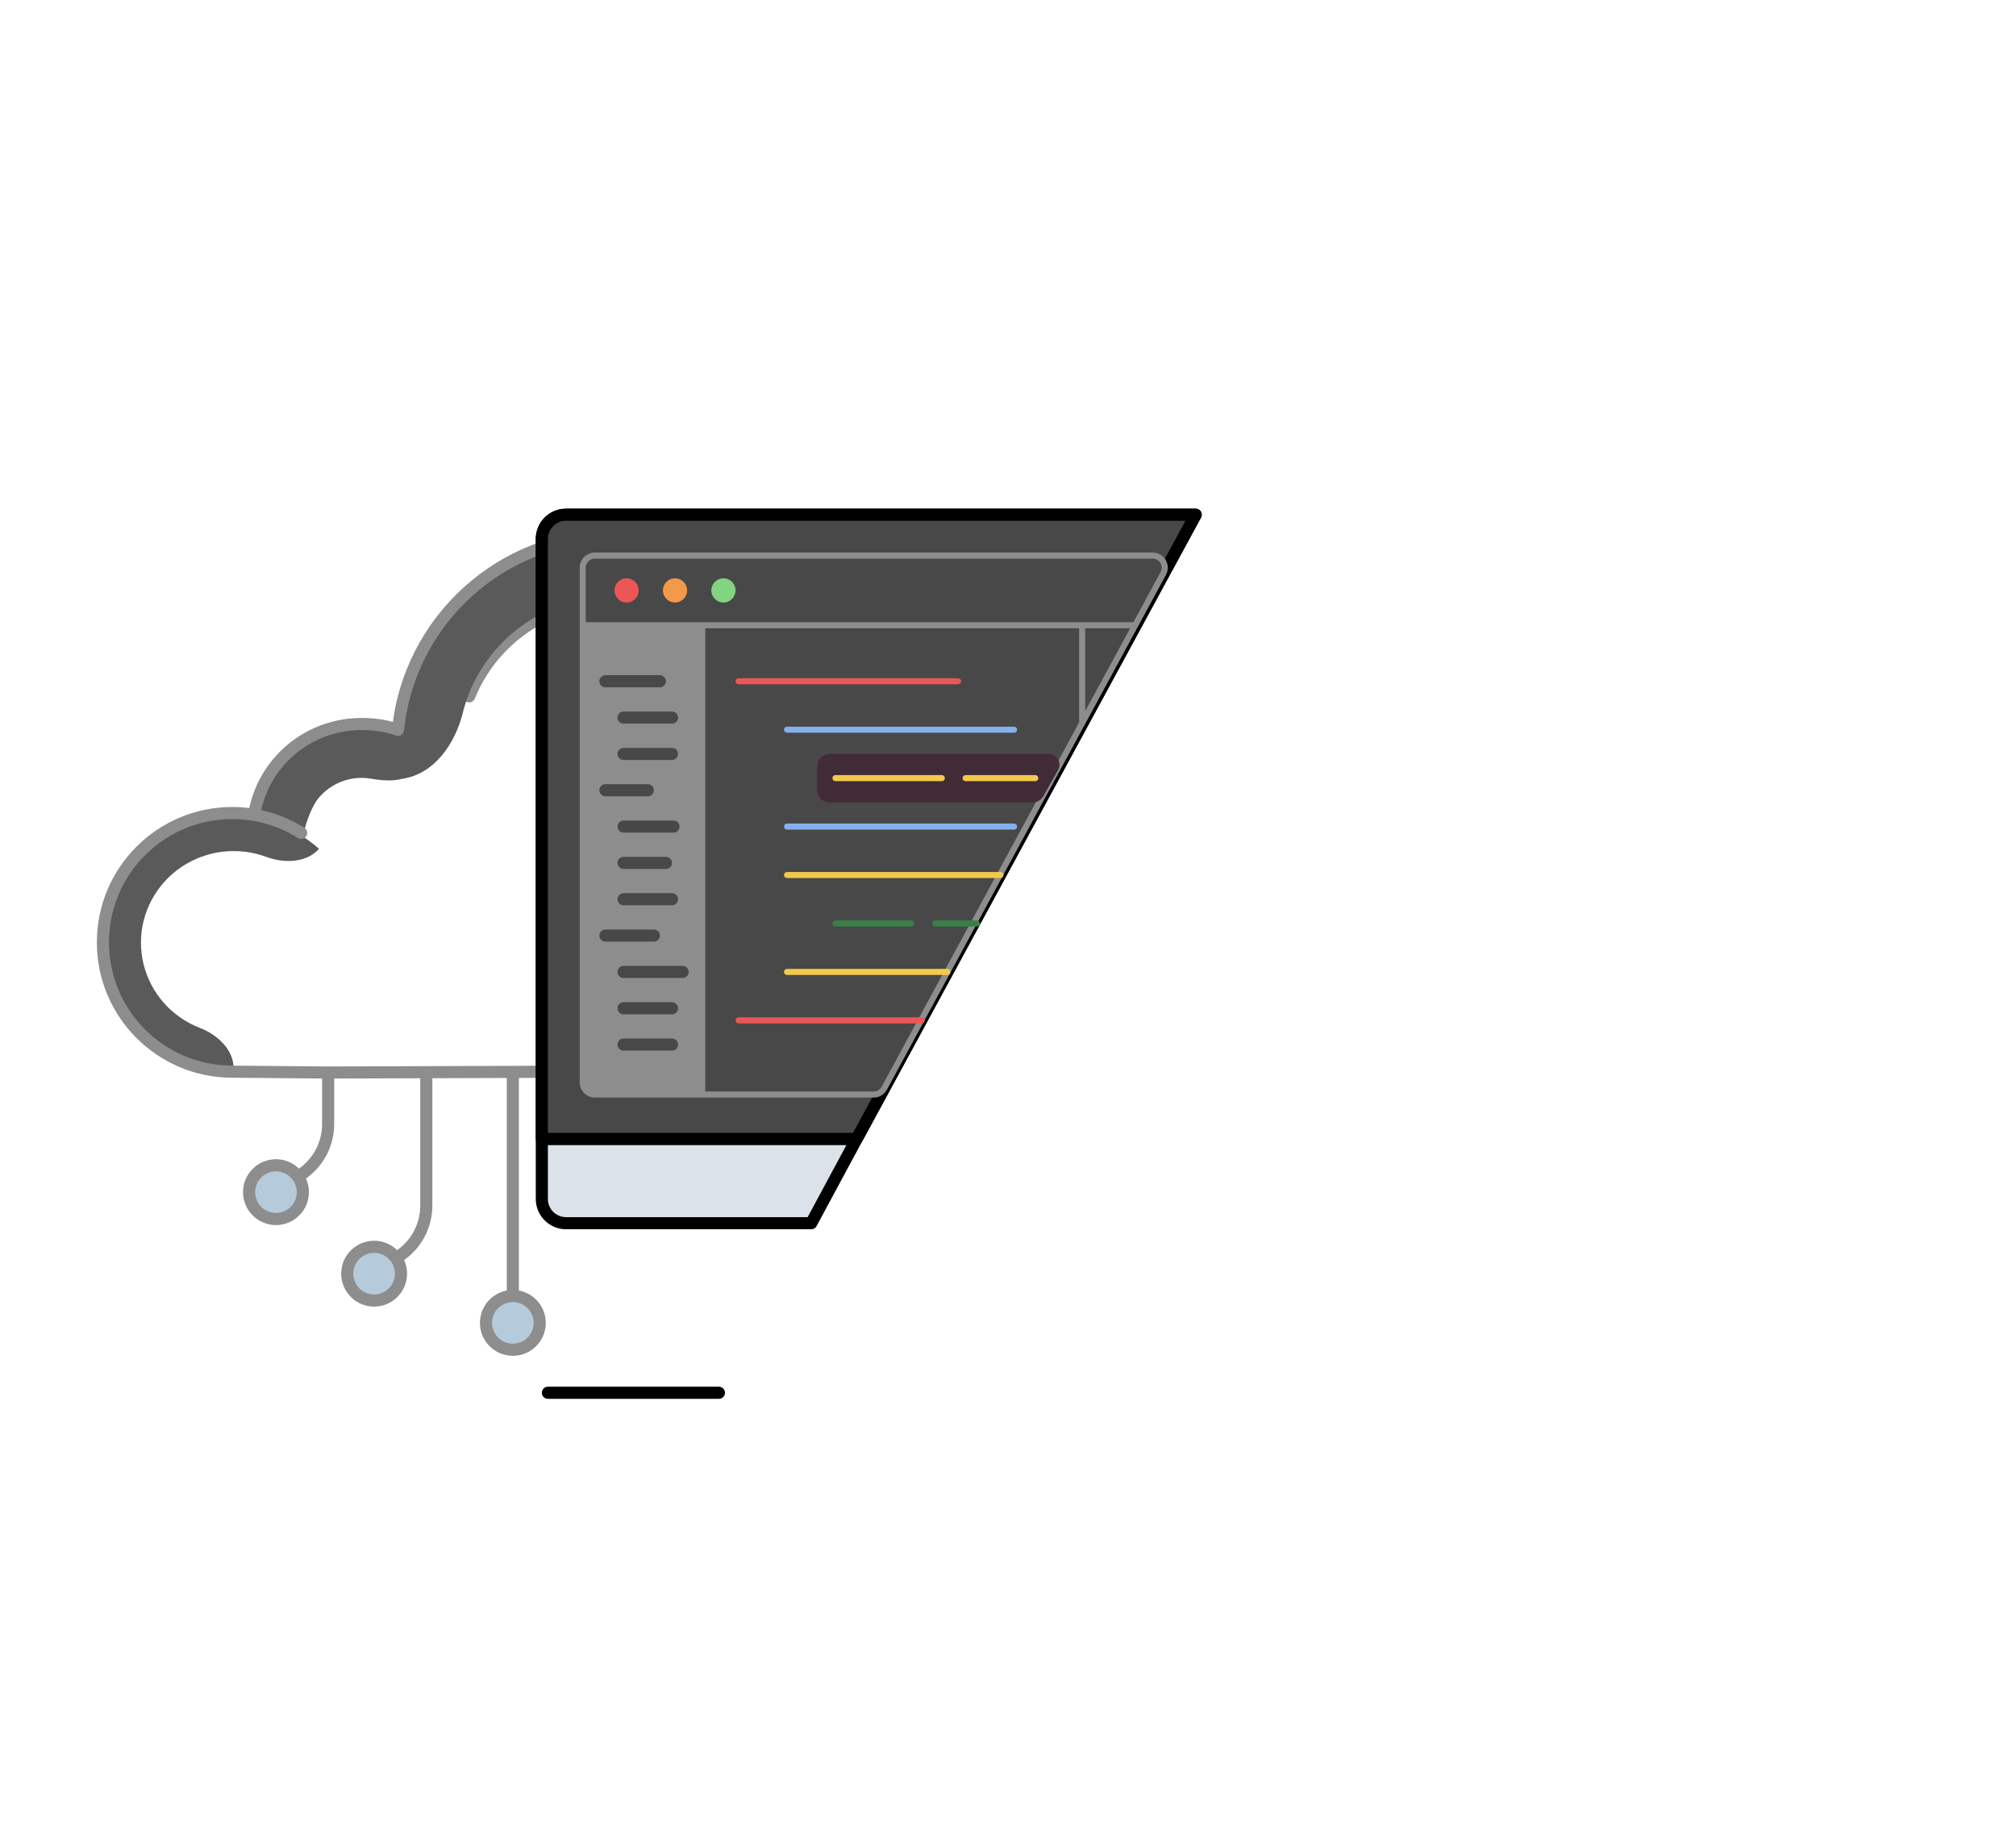 <svg width="666" height="606" viewBox="0 0 666 606" fill="none" xmlns="http://www.w3.org/2000/svg">
<path d="M155 230C158.286 221.841 163.678 214.66 170.647 209.163C177.615 203.666 185.921 200.041 194.749 198.645C203.577 197.249 212.623 198.129 221 201.198" stroke="#8D8D8D" stroke-width="4" stroke-linecap="round"/>
<path d="M77.202 353C70.357 353 63.614 351.356 57.555 348.209C51.497 345.063 46.305 340.509 42.426 334.939C38.548 329.37 36.1 322.953 35.294 316.241C34.487 309.53 35.347 302.725 37.798 296.415C40.249 290.104 44.218 284.477 49.363 280.018C54.508 275.56 60.674 272.404 67.329 270.823C73.985 269.242 80.93 269.283 87.566 270.943C94.202 272.602 100.329 275.831 105.42 280.35C101.133 285.057 93.862 285.18 87.887 282.984C86.855 282.605 85.799 282.28 84.726 282.011C79.909 280.806 74.867 280.777 70.035 281.924C65.203 283.072 60.727 285.363 56.992 288.6C53.257 291.837 50.376 295.922 48.596 300.503C46.817 305.084 46.193 310.024 46.779 314.896C47.364 319.769 49.141 324.427 51.956 328.47C54.772 332.513 58.541 335.82 62.939 338.104C63.95 338.629 64.987 339.096 66.045 339.504C71.925 341.775 77.202 346.694 77.202 353Z" fill="#5B5A5A"/>
<path d="M132.873 257.206C131.161 245.283 132.614 233.125 137.091 221.925C141.567 210.726 148.912 200.869 158.406 193.323C167.899 185.778 179.214 180.802 191.24 178.885C203.266 176.969 215.589 178.176 227 182.39L220.265 200.215C211.981 197.156 203.034 196.279 194.303 197.671C185.572 199.062 177.358 202.674 170.466 208.152C163.573 213.631 158.241 220.787 154.991 228.918C154.141 231.044 153.441 233.218 152.894 235.424C150.334 245.732 143.387 255.731 132.873 257.206Z" fill="#5B5A5A"/>
<path d="M84.695 268.242C85.958 262.357 88.629 256.886 92.468 252.319C96.306 247.752 101.192 244.233 106.686 242.077C112.181 239.92 118.113 239.195 123.949 239.965C129.785 240.736 135.343 242.978 140.124 246.491L138.284 254.111L136.952 255.178C133.03 258.32 127.489 258.048 122.539 257.186C122.292 257.143 122.044 257.105 121.795 257.072C118.725 256.667 115.605 257.048 112.715 258.183C109.824 259.317 107.255 261.168 105.236 263.57C103.217 265.972 101.189 271.294 100.524 274.389L92.75 270.5L84.695 268.242Z" fill="#5B5A5A"/>
<path d="M178.304 436.923C178.304 441.825 174.328 445.798 169.424 445.798C164.519 445.798 160.544 441.825 160.544 436.923C160.544 432.021 164.519 428.048 169.424 428.048C174.328 428.048 178.304 432.021 178.304 436.923Z" fill="#B5CADA"/>
<path d="M132.474 420.667C132.474 425.569 128.498 429.542 123.594 429.542C118.69 429.542 114.714 425.569 114.714 420.667C114.714 415.766 118.69 411.792 123.594 411.792C126.646 411.792 129.339 413.331 130.937 415.675C131.907 417.097 132.474 418.816 132.474 420.667Z" fill="#B5CADA"/>
<path d="M100.047 393.74C100.047 398.641 96.071 402.615 91.167 402.615C86.262 402.615 82.286 398.641 82.286 393.74C82.286 388.838 86.262 384.864 91.167 384.864C94.219 384.864 96.912 386.403 98.51 388.747C99.48 390.17 100.047 391.889 100.047 393.74Z" fill="#B5CADA"/>
<path d="M76.736 353.951V351.951C76.742 351.951 76.748 351.951 76.754 351.951L76.736 353.951ZM267.384 218.88L268.484 220.551C267.996 220.872 267.391 220.964 266.829 220.802C266.267 220.639 265.804 220.239 265.563 219.706L267.384 218.88ZM131.488 241.069L133.478 241.269C133.417 241.881 133.076 242.432 132.555 242.76C132.034 243.089 131.391 243.159 130.812 242.951L131.488 241.069ZM293.46 260.143C292.576 260.805 291.323 260.624 290.661 259.74C289.999 258.855 290.18 257.602 291.064 256.94L293.46 260.143ZM100.558 273.386C101.492 273.975 101.773 275.21 101.184 276.144C100.595 277.079 99.361 277.359 98.426 276.771L100.558 273.386ZM100.753 386.987L99.518 385.414L100.753 386.987ZM36 311.239C36 333.723 54.237 351.951 76.736 351.951V355.951C52.03 355.951 32 335.934 32 311.239H36ZM76.736 270.526C54.237 270.526 36 288.755 36 311.239H32C32 286.544 52.03 266.526 76.736 266.526V270.526ZM83.616 271.104C81.381 270.725 79.083 270.526 76.736 270.526V266.526C79.308 266.526 81.831 266.744 84.287 267.161L83.616 271.104ZM265.563 219.706C254.671 195.694 230.533 179 202.447 179V175C232.163 175 257.69 192.667 269.206 218.054L265.563 219.706ZM202.447 179C166.531 179 136.993 206.301 133.478 241.269L129.498 240.868C133.217 203.876 164.458 175 202.447 175V179ZM287.642 215.056C280.118 215.056 274.257 216.75 268.484 220.551L266.285 217.21C272.762 212.945 279.4 211.056 287.642 211.056V215.056ZM324.223 248.217C322.624 229.385 306.958 215.056 287.642 215.056V211.056C308.997 211.056 326.43 226.937 328.209 247.879L324.223 248.217ZM130.812 242.951C127.255 241.672 123.573 241.127 119.472 241.127V237.127C123.943 237.127 128.095 237.724 132.165 239.186L130.812 242.951ZM119.472 241.127C102.516 241.127 88.555 253.275 85.925 269.453L81.977 268.812C84.92 250.703 100.549 237.127 119.472 237.127V241.127ZM326.216 250.048C314.672 250.048 301.906 253.824 293.46 260.143L291.064 256.94C300.312 250.021 313.957 246.048 326.216 246.048V250.048ZM98.426 276.771C93.992 273.978 88.983 272.016 83.616 271.104L84.287 267.161C90.184 268.163 95.688 270.319 100.558 273.386L98.426 276.771ZM171.424 353.951V428.048H167.424V353.951H171.424ZM180.304 436.923C180.304 442.93 175.432 447.798 169.424 447.798V443.798C173.225 443.798 176.304 440.719 176.304 436.923H180.304ZM169.424 447.798C163.416 447.798 158.544 442.93 158.544 436.923H162.544C162.544 440.719 165.623 443.798 169.424 443.798V447.798ZM158.544 436.923C158.544 430.916 163.416 426.048 169.424 426.048V430.048C165.623 430.048 162.544 433.127 162.544 436.923H158.544ZM169.424 426.048C175.432 426.048 180.304 430.916 180.304 436.923H176.304C176.304 433.127 173.225 430.048 169.424 430.048V426.048ZM134.474 420.667C134.474 426.674 129.602 431.542 123.594 431.542V427.542C127.395 427.542 130.474 424.463 130.474 420.667H134.474ZM123.594 431.542C117.586 431.542 112.714 426.674 112.714 420.667H116.714C116.714 424.463 119.793 427.542 123.594 427.542V431.542ZM112.714 420.667C112.714 414.66 117.586 409.792 123.594 409.792V413.792C119.793 413.792 116.714 416.871 116.714 420.667H112.714ZM123.594 409.792C127.335 409.792 130.634 411.681 132.59 414.548L129.285 416.802C128.043 414.981 125.957 413.792 123.594 413.792V409.792ZM132.59 414.548C133.779 416.292 134.474 418.401 134.474 420.667H130.474C130.474 419.231 130.036 417.902 129.285 416.802L132.59 414.548ZM142.832 354.121V398.182H138.832V354.121H142.832ZM134.415 415.488L132.172 417.248L129.702 414.102L131.945 412.341L134.415 415.488ZM102.047 393.74C102.047 399.747 97.175 404.615 91.167 404.615V400.615C94.968 400.615 98.047 397.536 98.047 393.74H102.047ZM91.167 404.615C85.159 404.615 80.286 399.747 80.286 393.74H84.286C84.286 397.536 87.366 400.615 91.167 400.615V404.615ZM80.286 393.74C80.286 387.732 85.159 382.864 91.167 382.864V386.864C87.366 386.864 84.286 389.944 84.286 393.74H80.286ZM91.167 382.864C94.908 382.864 98.207 384.753 100.162 387.621L96.858 389.874C95.616 388.053 93.53 386.864 91.167 386.864V382.864ZM100.162 387.621C101.352 389.364 102.047 391.474 102.047 393.74H98.047C98.047 392.303 97.608 390.975 96.858 389.874L100.162 387.621ZM101.987 388.56L99.745 390.321L97.275 387.174L99.518 385.414L101.987 388.56ZM76.754 351.951L108.422 352.229L108.387 356.228L76.719 355.951L76.754 351.951ZM108.398 352.229L192.173 351.951L192.186 355.951L108.411 356.229L108.398 352.229ZM106.405 371.254V354.229H110.405V371.254H106.405ZM348.537 256.279C341.843 252.6 334.234 250.38 326.134 250.046L326.298 246.05C335.031 246.409 343.241 248.805 350.463 252.774L348.537 256.279ZM99.518 385.414C103.865 382.002 106.405 376.781 106.405 371.254H110.405C110.405 378.009 107.301 384.39 101.987 388.56L99.518 385.414ZM142.832 398.182C142.832 404.937 139.729 411.317 134.415 415.488L131.945 412.341C136.293 408.929 138.832 403.709 138.832 398.182H142.832Z" fill="#8D8D8D"/>
<path d="M181 460H237.5" stroke="black" stroke-width="4" stroke-linecap="round"/>
<path d="M179 376.143V396C179 400.418 182.582 404 187 404H268L283 376.143H179Z" fill="#DBE2E9"/>
<path d="M179 376.143V178C179 173.582 182.582 170 187 170H395L283 376.143M179 376.143V396C179 400.418 182.582 404 187 404H268L283 376.143M179 376.143H283" stroke="black" stroke-width="4" stroke-linejoin="round"/>
<path d="M187 170C182.582 170 179 173.582 179 178V376.143H283L395 170H187Z" fill="#484848" stroke="black" stroke-width="4" stroke-linejoin="round"/>
<path d="M192.5 206.5V187.5C192.5 185.291 194.291 183.5 196.5 183.5H380.781C383.813 183.5 385.743 186.741 384.298 189.406L357.5 238.837L292.135 359.406C291.436 360.696 290.086 361.5 288.619 361.5H196.5C194.291 361.5 192.5 359.709 192.5 357.5V206.5Z" fill="#484848"/>
<path d="M192.5 206.5V187.5C192.5 185.291 194.291 183.5 196.5 183.5H380.781C383.813 183.5 385.743 186.741 384.298 189.406L292.135 359.406C291.436 360.696 290.086 361.5 288.619 361.5H196.5C194.291 361.5 192.5 359.709 192.5 357.5V206.5ZM192.5 206.5H357.5M357.5 206.5H375M357.5 206.5V239" stroke="#8D8D8D" stroke-width="2"/>
<circle cx="207" cy="195" r="4" fill="#EB5757"/>
<circle cx="223" cy="195" r="4" fill="#F2994A"/>
<circle cx="239" cy="195" r="4" fill="#82D480"/>
<path d="M270 253C270 250.791 271.791 249 274 249H346.437C348.405 249 350 250.595 350 252.563C350 253.177 349.841 253.781 349.539 254.316L344.648 262.968C343.939 264.224 342.608 265 341.166 265H274C271.791 265 270 263.209 270 261V253Z" fill="#412B37"/>
<path d="M244 225H316.5" stroke="#EB5757" stroke-width="2" stroke-linecap="round" stroke-linejoin="round"/>
<path d="M260 241H335" stroke="#85B0EB" stroke-width="2" stroke-linecap="round" stroke-linejoin="round"/>
<path d="M276 257H311.139M342 257H333.5H319" stroke="#F2C94C" stroke-width="2" stroke-linecap="round" stroke-linejoin="round"/>
<path d="M260 273H335" stroke="#85B0EB" stroke-width="2" stroke-linecap="round" stroke-linejoin="round"/>
<path d="M260 289H330.5" stroke="#F2C94C" stroke-width="2" stroke-linecap="round" stroke-linejoin="round"/>
<path d="M276 305H301M309 305H322.75" stroke="#398048" stroke-width="2" stroke-linecap="round" stroke-linejoin="round"/>
<path d="M260 321H313" stroke="#F2C94C" stroke-width="2" stroke-linecap="round" stroke-linejoin="round"/>
<path d="M244 337H304.5" stroke="#EB5757" stroke-width="2" stroke-linecap="round" stroke-linejoin="round"/>
<rect x="193" y="207" width="40" height="154" fill="#8D8D8D"/>
<path d="M200 225H218" stroke="#484848" stroke-width="4" stroke-linecap="round" stroke-linejoin="round"/>
<path d="M206 237H222" stroke="#484848" stroke-width="4" stroke-linecap="round" stroke-linejoin="round"/>
<path d="M206 249H222" stroke="#484848" stroke-width="4" stroke-linecap="round" stroke-linejoin="round"/>
<path d="M200 261H214" stroke="#484848" stroke-width="4" stroke-linecap="round" stroke-linejoin="round"/>
<path d="M206 273H222.5" stroke="#484848" stroke-width="4" stroke-linecap="round" stroke-linejoin="round"/>
<path d="M206 285H220" stroke="#484848" stroke-width="4" stroke-linecap="round" stroke-linejoin="round"/>
<path d="M206 297H222" stroke="#484848" stroke-width="4" stroke-linecap="round" stroke-linejoin="round"/>
<path d="M200 309H216" stroke="#484848" stroke-width="4" stroke-linecap="round" stroke-linejoin="round"/>
<path d="M206 321H225.5" stroke="#484848" stroke-width="4" stroke-linecap="round" stroke-linejoin="round"/>
<path d="M206 333H222" stroke="#484848" stroke-width="4" stroke-linecap="round" stroke-linejoin="round"/>
<path d="M206 345H222" stroke="#484848" stroke-width="4" stroke-linecap="round" stroke-linejoin="round"/>
</svg>
